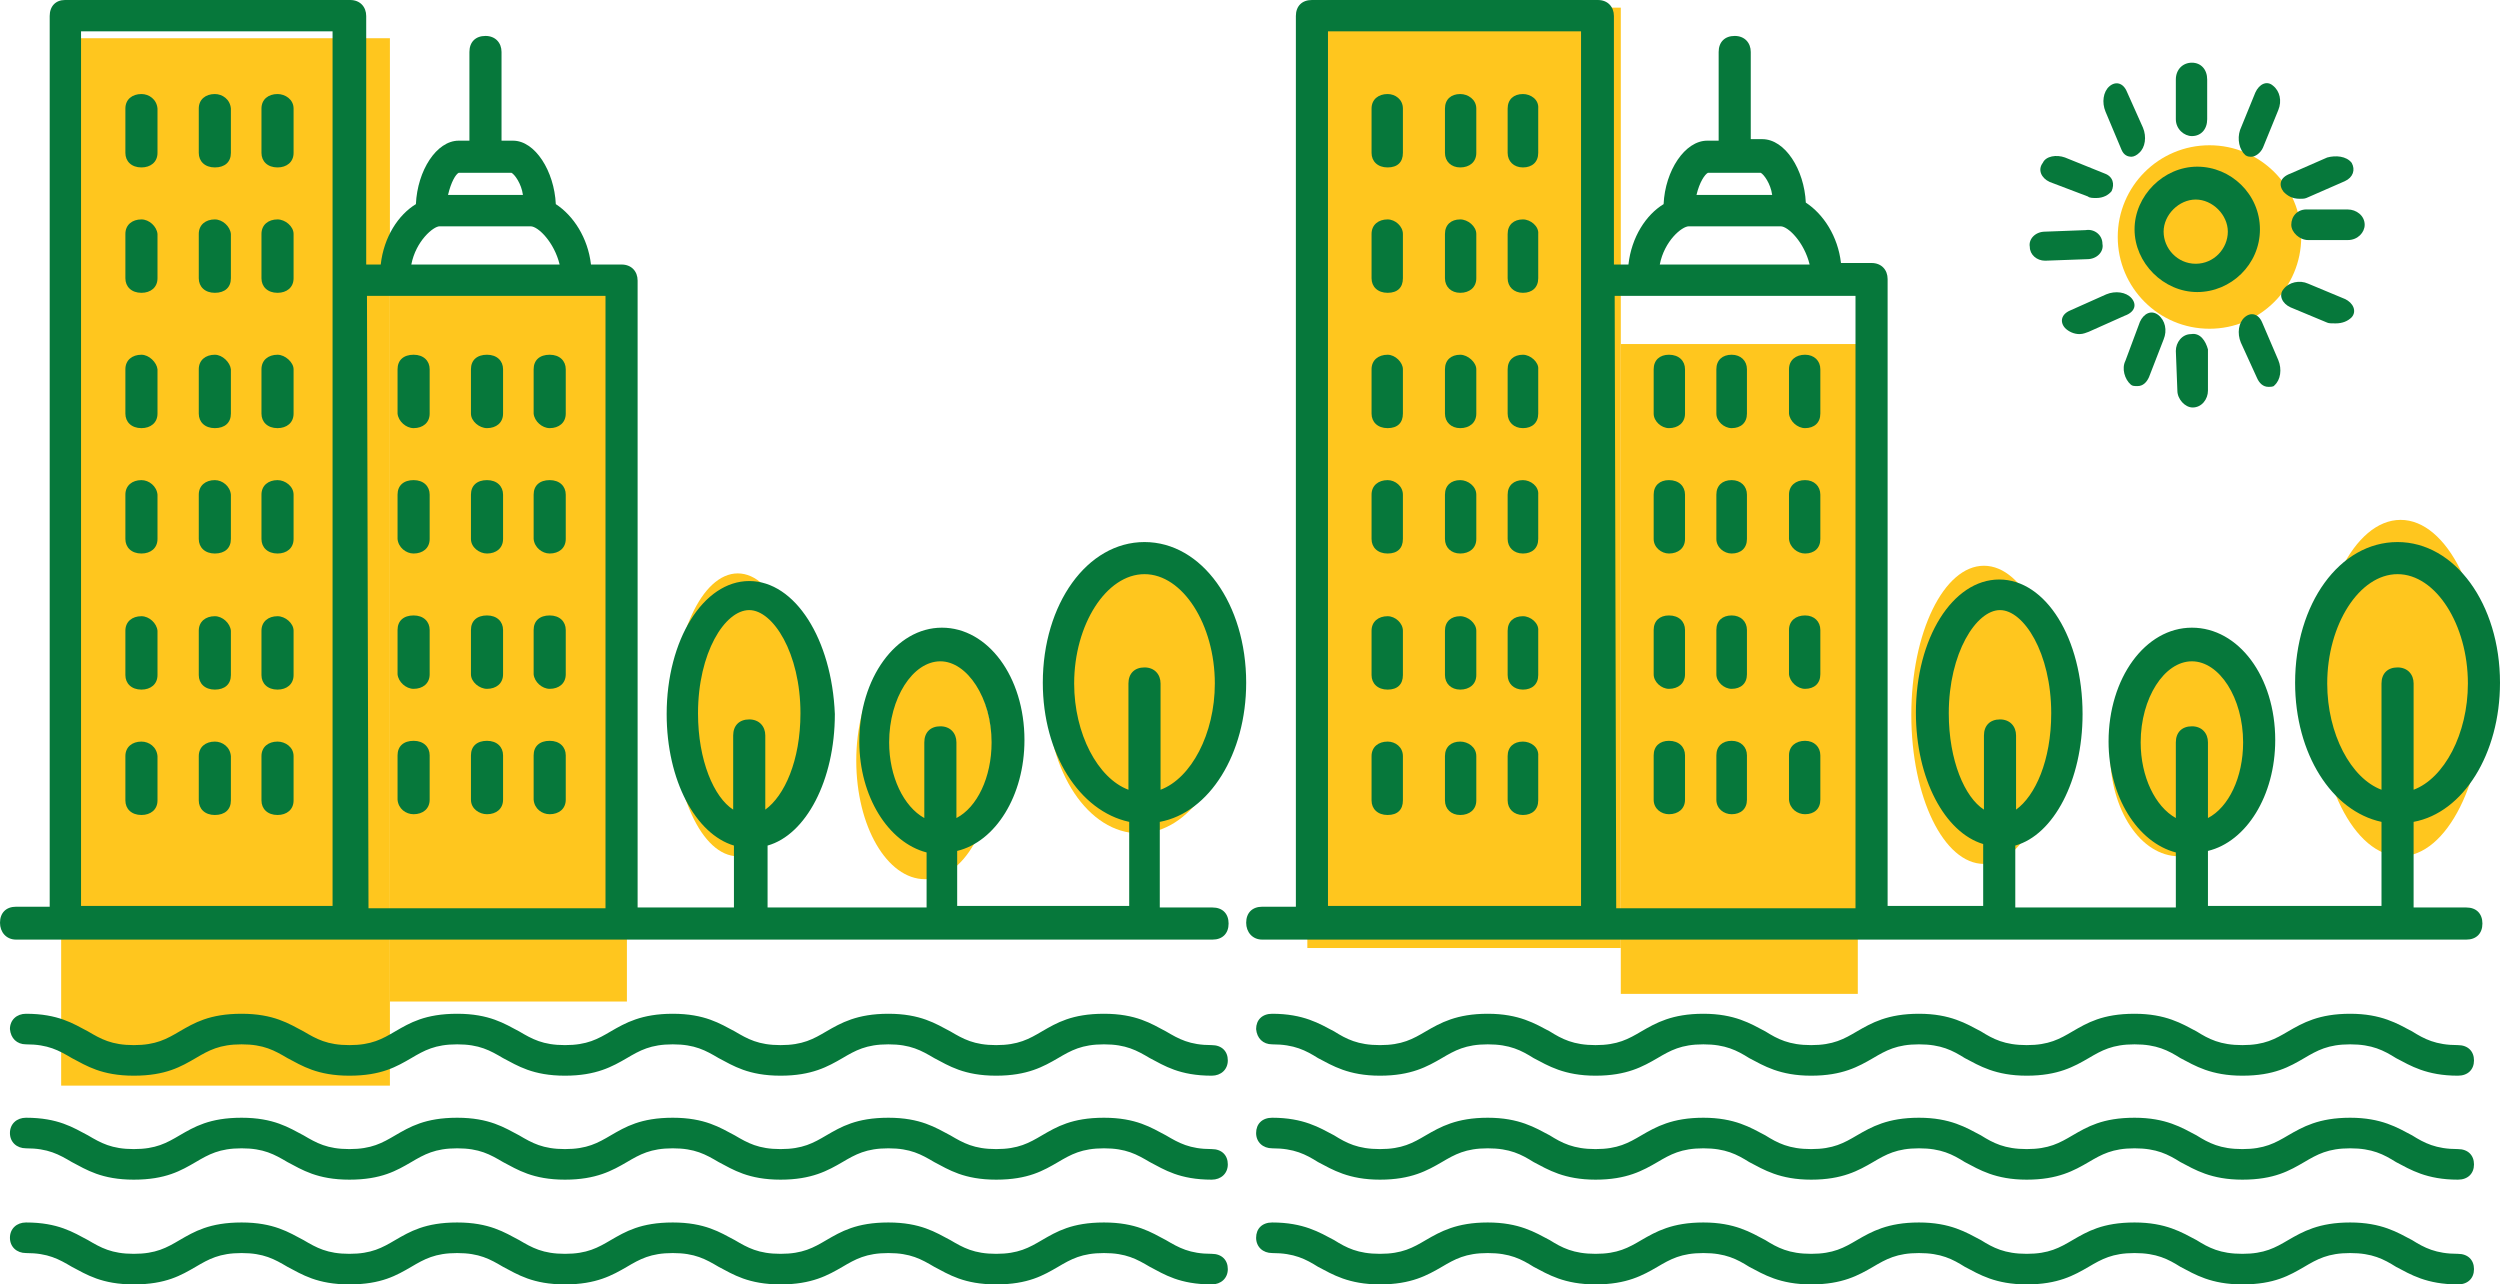 <?xml version="1.0" encoding="utf-8"?>
<!-- Generator: Adobe Illustrator 23.1.1, SVG Export Plug-In . SVG Version: 6.00 Build 0)  -->
<svg version="1.1" id="Layer_1" xmlns="http://www.w3.org/2000/svg" xmlns:xlink="http://www.w3.org/1999/xlink" x="0px" y="0px"
	 viewBox="0 0 327 168" style="enable-background:new 0 0 327 168;" xml:space="preserve">
<style type="text/css">
	.st0{fill-rule:evenodd;clip-rule:evenodd;fill:#FFC61E;}
	.st1{fill-rule:evenodd;clip-rule:evenodd;fill:#06783B;}
</style>
<title>main-illustration</title>
<desc>Created with Sketch.</desc>
<g id="main-illustration">
	<g id="Group-2" transform="translate(8, 1)">
		<rect id="Rectangle" y="4" class="st0" width="43" height="137"/>
		<rect id="Rectangle-Copy" x="43" y="35" class="st0" width="31" height="95"/>
		<rect id="Rectangle-Copy-3" x="163" class="st0" width="41" height="123"/>
		<rect id="Rectangle-Copy-4" x="204" y="44" class="st0" width="31" height="85"/>
		<circle id="Oval-Copy" class="st0" cx="281" cy="30" r="12"/>
		<ellipse class="st0" cx="306" cy="89" rx="11" ry="22"/>
		<ellipse class="st0" cx="277" cy="97.5" rx="9" ry="13.5"/>
		<ellipse class="st0" cx="251.5" cy="92.5" rx="9.5" ry="19.5"/>
		<ellipse class="st0" cx="141" cy="90" rx="12" ry="18"/>
		<ellipse class="st0" cx="113" cy="98.5" rx="9" ry="15.5"/>
		<ellipse class="st0" cx="88.5" cy="92.5" rx="8.5" ry="18.5"/>
	</g>
	<g id="Group">
		<g id="Group-48">
			<path id="Fill-1" class="st1" d="M3.4,136.6c2.9,0,4.3,0.8,6,1.8c1.9,1,3.9,2.3,8.1,2.3s6.2-1.2,8.1-2.3c1.7-1,3.1-1.8,6-1.8
				s4.3,0.8,6,1.8c1.9,1,3.9,2.3,8.1,2.3s6.2-1.2,8.1-2.3c1.7-1,3.1-1.8,6-1.8c2.9,0,4.3,0.8,6,1.8c1.9,1,3.9,2.3,8.1,2.3
				c4.1,0,6.2-1.2,8.1-2.3c1.7-1,3.1-1.8,6-1.8c2.9,0,4.3,0.8,6,1.8c1.9,1,3.9,2.3,8.1,2.3c4.1,0,6.2-1.2,8.1-2.3
				c1.7-1,3.1-1.8,6-1.8s4.3,0.8,6,1.8c1.9,1,3.9,2.3,8.1,2.3c4.1,0,6.2-1.2,8.1-2.3c1.7-1,3.1-1.8,6-1.8s4.3,0.8,6,1.8
				c1.9,1,3.9,2.3,8.1,2.3c1.2,0,2.1-0.8,2.1-2s-0.8-2-2.1-2c-2.9,0-4.3-0.8-6-1.8c-1.9-1-3.9-2.3-8.1-2.3s-6.2,1.2-8.1,2.3
				c-1.7,1-3.1,1.8-6,1.8c-2.9,0-4.3-0.8-6-1.8c-1.9-1-3.9-2.3-8.1-2.3c-4.1,0-6.2,1.2-8.1,2.3c-1.7,1-3.1,1.8-6,1.8
				c-2.9,0-4.3-0.8-6-1.8c-1.9-1-3.9-2.3-8.1-2.3c-4.1,0-6.2,1.2-8.1,2.3c-1.7,1-3.1,1.8-6,1.8c-2.9,0-4.3-0.8-6-1.8
				c-1.9-1-3.9-2.3-8.1-2.3s-6.2,1.2-8.1,2.3c-1.7,1-3.1,1.8-6,1.8c-2.9,0-4.3-0.8-6-1.8c-1.9-1-3.9-2.3-8.1-2.3s-6.2,1.2-8.1,2.3
				c-1.7,1-3.1,1.8-6,1.8s-4.3-0.8-6-1.8c-1.9-1-3.9-2.3-8.1-2.3c-1.2,0-2.1,0.8-2.1,2C1.4,135.8,2.2,136.6,3.4,136.6L3.4,136.6z"/>
			<path id="Fill-2" class="st1" d="M3.4,150.2c2.9,0,4.3,0.8,6,1.8c1.9,1,3.9,2.3,8.1,2.3s6.2-1.2,8.1-2.3c1.7-1,3.1-1.8,6-1.8
				s4.3,0.8,6,1.8c1.9,1,3.9,2.3,8.1,2.3s6.2-1.2,8.1-2.3c1.7-1,3.1-1.8,6-1.8s4.3,0.8,6,1.8c1.9,1,3.9,2.3,8.1,2.3
				c4.1,0,6.2-1.2,8.1-2.3c1.7-1,3.1-1.8,6-1.8s4.3,0.8,6,1.8c1.9,1,3.9,2.3,8.1,2.3c4.1,0,6.2-1.2,8.1-2.3c1.7-1,3.1-1.8,6-1.8
				s4.3,0.8,6,1.8c1.9,1,3.9,2.3,8.1,2.3s6.2-1.2,8.1-2.3c1.7-1,3.1-1.8,6-1.8c2.9,0,4.3,0.8,6,1.8c1.9,1,3.9,2.3,8.1,2.3
				c1.2,0,2.1-0.8,2.1-2s-0.8-2-2.1-2c-2.9,0-4.3-0.8-6-1.8c-1.9-1-3.9-2.3-8.1-2.3s-6.2,1.2-8.1,2.3c-1.7,1-3.1,1.8-6,1.8
				c-2.9,0-4.3-0.8-6-1.8c-1.9-1-3.9-2.3-8.1-2.3s-6.2,1.2-8.1,2.3c-1.7,1-3.1,1.8-6,1.8s-4.3-0.8-6-1.8c-1.9-1-3.9-2.3-8.1-2.3
				s-6.2,1.2-8.1,2.3c-1.7,1-3.1,1.8-6,1.8s-4.3-0.8-6-1.8c-1.9-1-3.9-2.3-8.1-2.3s-6.2,1.2-8.1,2.3c-1.7,1-3.1,1.8-6,1.8
				c-2.9,0-4.3-0.8-6-1.8c-1.9-1-3.9-2.3-8.1-2.3s-6.2,1.2-8.1,2.3c-1.7,1-3.1,1.8-6,1.8s-4.3-0.8-6-1.8c-1.9-1-3.9-2.3-8.1-2.3
				c-1.2,0-2.1,0.8-2.1,2S2.2,150.2,3.4,150.2z"/>
			<path id="Fill-3" class="st1" d="M3.4,163.9c2.9,0,4.3,0.8,6,1.8c1.9,1,3.9,2.3,8.1,2.3s6.2-1.2,8.1-2.3c1.7-1,3.1-1.8,6-1.8
				s4.3,0.8,6,1.8c1.9,1,3.9,2.3,8.1,2.3s6.2-1.2,8.1-2.3c1.7-1,3.1-1.8,6-1.8s4.3,0.8,6,1.8c1.9,1,3.9,2.3,8.1,2.3
				c4.1,0,6.2-1.2,8.1-2.3c1.7-1,3.1-1.8,6-1.8s4.3,0.8,6,1.8c1.9,1,3.9,2.3,8.1,2.3c4.1,0,6.2-1.2,8.1-2.3c1.7-1,3.1-1.8,6-1.8
				s4.3,0.8,6,1.8c1.9,1,3.9,2.3,8.1,2.3s6.2-1.2,8.1-2.3c1.7-1,3.1-1.8,6-1.8c2.9,0,4.3,0.8,6,1.8c1.9,1,3.9,2.3,8.1,2.3
				c1.2,0,2.1-0.8,2.1-2c0-1.2-0.8-2-2.1-2c-2.9,0-4.3-0.8-6-1.8c-1.9-1-3.9-2.3-8.1-2.3s-6.2,1.2-8.1,2.3c-1.7,1-3.1,1.8-6,1.8
				c-2.9,0-4.3-0.8-6-1.8c-1.9-1-3.9-2.3-8.1-2.3s-6.2,1.2-8.1,2.3c-1.7,1-3.1,1.8-6,1.8s-4.3-0.8-6-1.8c-1.9-1-3.9-2.3-8.1-2.3
				s-6.2,1.2-8.1,2.3c-1.7,1-3.1,1.8-6,1.8s-4.3-0.8-6-1.8c-1.9-1-3.9-2.3-8.1-2.3s-6.2,1.2-8.1,2.3c-1.7,1-3.1,1.8-6,1.8
				c-2.9,0-4.3-0.8-6-1.8c-1.9-1-3.9-2.3-8.1-2.3s-6.2,1.2-8.1,2.3c-1.7,1-3.1,1.8-6,1.8s-4.3-0.8-6-1.8c-1.9-1-3.9-2.3-8.1-2.3
				c-1.2,0-2.1,0.8-2.1,2S2.2,163.9,3.4,163.9z"/>
			<path id="Fill-4" class="st1" d="M2.1,122.9h156.5c1.3,0,2.1-0.8,2.1-2.1s-0.8-2.1-2.1-2.1h-6.9v-11.2
				c6.5-1.2,11.3-8.9,11.3-18.2c0-10.3-5.8-18.4-13.3-18.4c-7.5,0-13.3,8.1-13.3,18.4c0,9.3,4.8,16.8,11.3,18.2v11h-22.5v-7.2
				c5-1.2,8.8-7.2,8.8-14.5c0-8.3-4.8-14.7-10.8-14.7c-6,0-10.8,6.6-10.8,14.9c0,7.2,3.8,13.2,8.8,14.5v7.2h-20.8v-8.1
				c5-1.4,8.8-8.5,8.8-17.2C108.8,83.6,104,76,98,76c-6,0-10.8,7.7-10.8,17.4c0,8.7,3.8,15.7,8.8,17.2v8.1H83.4v-82
				c0-1.2-0.8-2.1-2.1-2.1h-4c-0.4-3.5-2.3-6.4-4.6-7.9c-0.2-4.3-2.7-8.3-5.6-8.3h-1.5V6.8c0-1.2-0.8-2.1-2.1-2.1
				c-1.3,0-2.1,0.8-2.1,2.1v11.6H60c-2.9,0-5.4,3.9-5.6,8.3c-2.3,1.4-4.2,4.3-4.6,7.9h-1.9l0-32.5c0-1.2-0.8-2.1-2.1-2.1H8.5
				C7.3,0,6.5,0.8,6.5,2.1v116.5H2.1c-1.3,0-2.1,0.8-2.1,2.1C0,121.9,0.8,122.9,2.1,122.9L2.1,122.9z M140.5,89.4
				c0-7.7,4.2-14.3,9.2-14.3c5,0,9.2,6.6,9.2,14.3c0,6.6-3.1,12.4-7.1,13.9V89.4c0-1.2-0.8-2.1-2.1-2.1c-1.3,0-2.1,0.8-2.1,2.1v13.9
				C143.6,101.8,140.5,96,140.5,89.4z M116.3,97.1c0-5.8,3.1-10.6,6.7-10.6c3.5,0,6.7,4.8,6.7,10.6c0,4.6-1.9,8.5-4.6,9.9v-9.9
				c0-1.2-0.8-2.1-2.1-2.1c-1.3,0-2.1,0.8-2.1,2.1v9.9C118.2,105.5,116.3,101.6,116.3,97.1z M91.3,93.3c0-7.9,3.5-13.5,6.7-13.5
				c3.1,0,6.7,5.6,6.7,13.5c0,6.2-2.1,10.8-4.6,12.6v-9.7c0-1.2-0.8-2.1-2.1-2.1c-1.3,0-2.1,0.8-2.1,2.1v9.7
				C93.4,104.3,91.3,99.5,91.3,93.3z M60,22.6h6.9c0.4,0.2,1.3,1.4,1.5,2.9h-9.8C59,23.8,59.6,22.8,60,22.6L60,22.6z M57.5,29.6
				h11.9c1,0,3.1,2.1,3.8,5H53.8C54.4,31.5,56.7,29.6,57.5,29.6z M79.2,38.7v80.1H48.2l-0.2-80.1H79.2z M10.6,4.1h32.9v114.4H10.6
				V4.1z"/>
			<path id="Fill-5" class="st1" d="M18.5,12.3c-1.2,0-2.1,0.7-2.1,1.9V20c0,1.1,0.8,1.9,2.1,1.9c1.2,0,2.1-0.7,2.1-1.9v-5.8
				C20.5,13,19.5,12.3,18.5,12.3z"/>
			<path id="Fill-6" class="st1" d="M28.1,12.3c-1.2,0-2.1,0.7-2.1,1.9V20c0,1.1,0.8,1.9,2.1,1.9s2.1-0.7,2.1-1.9v-5.8
				C30.1,13,29.1,12.3,28.1,12.3z"/>
			<path id="Fill-7" class="st1" d="M36.3,12.3c-1.2,0-2.1,0.7-2.1,1.9V20c0,1.1,0.8,1.9,2.1,1.9c1.2,0,2.1-0.7,2.1-1.9v-5.8
				C38.4,13,37.3,12.3,36.3,12.3z"/>
			<path id="Fill-8" class="st1" d="M18.5,28.7c-1.2,0-2.1,0.7-2.1,1.9v5.8c0,1.1,0.8,1.9,2.1,1.9c1.2,0,2.1-0.7,2.1-1.9v-5.8
				C20.5,29.6,19.5,28.7,18.5,28.7z"/>
			<path id="Fill-9" class="st1" d="M28.1,28.7c-1.2,0-2.1,0.7-2.1,1.9v5.8c0,1.1,0.8,1.9,2.1,1.9s2.1-0.7,2.1-1.9v-5.8
				C30.1,29.6,29.1,28.7,28.1,28.7z"/>
			<path id="Fill-10" class="st1" d="M36.3,28.7c-1.2,0-2.1,0.7-2.1,1.9v5.8c0,1.1,0.8,1.9,2.1,1.9c1.2,0,2.1-0.7,2.1-1.9v-5.8
				C38.4,29.6,37.3,28.7,36.3,28.7z"/>
			<path id="Fill-11" class="st1" d="M18.5,46.4c-1.2,0-2.1,0.7-2.1,1.9v5.8c0,1.1,0.8,1.9,2.1,1.9c1.2,0,2.1-0.7,2.1-1.9v-5.8
				C20.5,47.4,19.5,46.4,18.5,46.4z"/>
			<path id="Fill-12" class="st1" d="M28.1,46.4c-1.2,0-2.1,0.7-2.1,1.9v5.8c0,1.1,0.8,1.9,2.1,1.9s2.1-0.7,2.1-1.9v-5.8
				C30.1,47.4,29.1,46.4,28.1,46.4z"/>
			<path id="Fill-13" class="st1" d="M36.3,46.4c-1.2,0-2.1,0.7-2.1,1.9v5.8c0,1.1,0.8,1.9,2.1,1.9c1.2,0,2.1-0.7,2.1-1.9v-5.8
				C38.4,47.4,37.3,46.4,36.3,46.4z"/>
			<path id="Fill-14" class="st1" d="M18.5,62.8c-1.2,0-2.1,0.7-2.1,1.9v5.8c0,1.1,0.8,1.9,2.1,1.9c1.2,0,2.1-0.7,2.1-1.9v-5.8
				C20.5,63.6,19.5,62.8,18.5,62.8z"/>
			<path id="Fill-15" class="st1" d="M28.1,62.8c-1.2,0-2.1,0.7-2.1,1.9v5.8c0,1.1,0.8,1.9,2.1,1.9s2.1-0.7,2.1-1.9v-5.8
				C30.1,63.6,29.1,62.8,28.1,62.8z"/>
			<path id="Fill-16" class="st1" d="M36.3,62.8c-1.2,0-2.1,0.7-2.1,1.9v5.8c0,1.1,0.8,1.9,2.1,1.9c1.2,0,2.1-0.7,2.1-1.9v-5.8
				C38.4,63.6,37.3,62.8,36.3,62.8z"/>
			<path id="Fill-17" class="st1" d="M18.5,80.6c-1.2,0-2.1,0.7-2.1,1.9v5.8c0,1.1,0.8,1.9,2.1,1.9c1.2,0,2.1-0.7,2.1-1.9v-5.8
				C20.5,81.5,19.5,80.6,18.5,80.6z"/>
			<path id="Fill-18" class="st1" d="M28.1,80.6c-1.2,0-2.1,0.7-2.1,1.9v5.8c0,1.1,0.8,1.9,2.1,1.9s2.1-0.7,2.1-1.9v-5.8
				C30.1,81.5,29.1,80.6,28.1,80.6z"/>
			<path id="Fill-19" class="st1" d="M36.3,80.6c-1.2,0-2.1,0.7-2.1,1.9v5.8c0,1.1,0.8,1.9,2.1,1.9c1.2,0,2.1-0.7,2.1-1.9v-5.8
				C38.4,81.5,37.3,80.6,36.3,80.6z"/>
			<path id="Fill-20" class="st1" d="M18.5,97c-1.2,0-2.1,0.7-2.1,1.9v5.8c0,1.1,0.8,1.9,2.1,1.9c1.2,0,2.1-0.7,2.1-1.9v-5.8
				C20.5,97.7,19.5,97,18.5,97z"/>
			<path id="Fill-21" class="st1" d="M28.1,97c-1.2,0-2.1,0.7-2.1,1.9v5.8c0,1.1,0.8,1.9,2.1,1.9s2.1-0.7,2.1-1.9v-5.8
				C30.1,97.7,29.1,97,28.1,97z"/>
			<path id="Fill-22" class="st1" d="M36.3,97c-1.2,0-2.1,0.7-2.1,1.9v5.8c0,1.1,0.8,1.9,2.1,1.9c1.2,0,2.1-0.7,2.1-1.9v-5.8
				C38.4,97.7,37.3,97,36.3,97z"/>
			<path id="Fill-23" class="st1" d="M54.1,56c1.2,0,2.1-0.7,2.1-1.9v-5.8c0-1.1-0.8-1.9-2.1-1.9s-2.1,0.7-2.1,1.9v5.8
				C52.1,55.1,53.1,56,54.1,56z"/>
			<path id="Fill-24" class="st1" d="M63.7,56c1.2,0,2.1-0.7,2.1-1.9v-5.8c0-1.1-0.8-1.9-2.1-1.9s-2.1,0.7-2.1,1.9v5.8
				C61.6,55.1,62.7,56,63.7,56z"/>
			<path id="Fill-25" class="st1" d="M71.9,56c1.2,0,2.1-0.7,2.1-1.9v-5.8c0-1.1-0.8-1.9-2.1-1.9s-2.1,0.7-2.1,1.9v5.8
				C69.9,55.1,70.9,56,71.9,56z"/>
			<path id="Fill-26" class="st1" d="M54.1,72.4c1.2,0,2.1-0.7,2.1-1.9v-5.8c0-1.1-0.8-1.9-2.1-1.9s-2.1,0.7-2.1,1.9v5.8
				C52.1,71.6,53.1,72.4,54.1,72.4z"/>
			<path id="Fill-27" class="st1" d="M63.7,72.4c1.2,0,2.1-0.7,2.1-1.9v-5.8c0-1.1-0.8-1.9-2.1-1.9s-2.1,0.7-2.1,1.9v5.8
				C61.6,71.6,62.7,72.4,63.7,72.4z"/>
			<path id="Fill-28" class="st1" d="M71.9,72.4c1.2,0,2.1-0.7,2.1-1.9v-5.8c0-1.1-0.8-1.9-2.1-1.9s-2.1,0.7-2.1,1.9v5.8
				C69.9,71.6,70.9,72.4,71.9,72.4z"/>
			<path id="Fill-29" class="st1" d="M54.1,90.1c1.2,0,2.1-0.7,2.1-1.9v-5.8c0-1.1-0.8-1.9-2.1-1.9s-2.1,0.7-2.1,1.9v5.8
				C52.1,89.2,53.1,90.1,54.1,90.1z"/>
			<path id="Fill-30" class="st1" d="M63.7,90.1c1.2,0,2.1-0.7,2.1-1.9v-5.8c0-1.1-0.8-1.9-2.1-1.9s-2.1,0.7-2.1,1.9v5.8
				C61.6,89.2,62.7,90.1,63.7,90.1z"/>
			<path id="Fill-31" class="st1" d="M71.9,90.1c1.2,0,2.1-0.7,2.1-1.9v-5.8c0-1.1-0.8-1.9-2.1-1.9s-2.1,0.7-2.1,1.9v5.8
				C69.9,89.2,70.9,90.1,71.9,90.1z"/>
			<path id="Fill-32" class="st1" d="M54.1,106.5c1.2,0,2.1-0.7,2.1-1.9v-5.8c0-1.1-0.8-1.9-2.1-1.9s-2.1,0.7-2.1,1.9v5.8
				C52.1,105.8,53.1,106.5,54.1,106.5z"/>
			<path id="Fill-33" class="st1" d="M63.7,106.5c1.2,0,2.1-0.7,2.1-1.9v-5.8c0-1.1-0.8-1.9-2.1-1.9s-2.1,0.7-2.1,1.9v5.8
				C61.6,105.8,62.7,106.5,63.7,106.5z"/>
			<path id="Fill-34" class="st1" d="M71.9,106.5c1.2,0,2.1-0.7,2.1-1.9v-5.8c0-1.1-0.8-1.9-2.1-1.9s-2.1,0.7-2.1,1.9v5.8
				C69.9,105.8,70.9,106.5,71.9,106.5z"/>
		</g>
		<g id="Group-48-Copy" transform="translate(163, 0)">
			<path class="st1" d="M3.4,136.6c2.9,0,4.4,0.8,6,1.8c1.9,1,4,2.3,8.1,2.3s6.2-1.2,8.1-2.3c1.7-1,3.1-1.8,6-1.8s4.4,0.8,6,1.8
				c1.9,1,4,2.3,8.1,2.3s6.2-1.2,8.1-2.3c1.7-1,3.1-1.8,6-1.8s4.4,0.8,6,1.8c1.9,1,4,2.3,8.1,2.3s6.2-1.2,8.1-2.3
				c1.7-1,3.1-1.8,6-1.8c2.9,0,4.4,0.8,6,1.8c1.9,1,4,2.3,8.1,2.3s6.2-1.2,8.1-2.3c1.7-1,3.1-1.8,6-1.8c2.9,0,4.4,0.8,6,1.8
				c1.9,1,4,2.3,8.1,2.3c4.2,0,6.2-1.2,8.1-2.3c1.7-1,3.1-1.8,6-1.8s4.4,0.8,6,1.8c1.9,1,4,2.3,8.1,2.3c1.3,0,2.1-0.8,2.1-2
				s-0.8-2-2.1-2c-2.9,0-4.4-0.8-6-1.8c-1.9-1-4-2.3-8.1-2.3s-6.2,1.2-8.1,2.3c-1.7,1-3.1,1.8-6,1.8c-2.9,0-4.4-0.8-6-1.8
				c-1.9-1-4-2.3-8.1-2.3c-4.2,0-6.2,1.2-8.1,2.3c-1.7,1-3.1,1.8-6,1.8s-4.4-0.8-6-1.8c-1.9-1-4-2.3-8.1-2.3s-6.2,1.2-8.1,2.3
				c-1.7,1-3.1,1.8-6,1.8c-2.9,0-4.4-0.8-6-1.8c-1.9-1-4-2.3-8.1-2.3s-6.2,1.2-8.1,2.3c-1.7,1-3.1,1.8-6,1.8s-4.4-0.8-6-1.8
				c-1.9-1-4-2.3-8.1-2.3s-6.2,1.2-8.1,2.3c-1.7,1-3.1,1.8-6,1.8s-4.4-0.8-6-1.8c-1.9-1-4-2.3-8.1-2.3c-1.3,0-2.1,0.8-2.1,2
				C1.4,135.8,2.2,136.6,3.4,136.6L3.4,136.6z"/>
			<path class="st1" d="M3.4,150.2c2.9,0,4.4,0.8,6,1.8c1.9,1,4,2.3,8.1,2.3s6.2-1.2,8.1-2.3c1.7-1,3.1-1.8,6-1.8s4.4,0.8,6,1.8
				c1.9,1,4,2.3,8.1,2.3s6.2-1.2,8.1-2.3c1.7-1,3.1-1.8,6-1.8c2.9,0,4.4,0.8,6,1.8c1.9,1,4,2.3,8.1,2.3s6.2-1.2,8.1-2.3
				c1.7-1,3.1-1.8,6-1.8s4.4,0.8,6,1.8c1.9,1,4,2.3,8.1,2.3s6.2-1.2,8.1-2.3c1.7-1,3.1-1.8,6-1.8s4.4,0.8,6,1.8c1.9,1,4,2.3,8.1,2.3
				c4.2,0,6.2-1.2,8.1-2.3c1.7-1,3.1-1.8,6-1.8c2.9,0,4.4,0.8,6,1.8c1.9,1,4,2.3,8.1,2.3c1.3,0,2.1-0.8,2.1-2s-0.8-2-2.1-2
				c-2.9,0-4.4-0.8-6-1.8c-1.9-1-4-2.3-8.1-2.3s-6.2,1.2-8.1,2.3c-1.7,1-3.1,1.8-6,1.8c-2.9,0-4.4-0.8-6-1.8c-1.9-1-4-2.3-8.1-2.3
				c-4.2,0-6.2,1.2-8.1,2.3c-1.7,1-3.1,1.8-6,1.8s-4.4-0.8-6-1.8c-1.9-1-4-2.3-8.1-2.3s-6.2,1.2-8.1,2.3c-1.7,1-3.1,1.8-6,1.8
				s-4.4-0.8-6-1.8c-1.9-1-4-2.3-8.1-2.3s-6.2,1.2-8.1,2.3c-1.7,1-3.1,1.8-6,1.8c-2.9,0-4.4-0.8-6-1.8c-1.9-1-4-2.3-8.1-2.3
				s-6.2,1.2-8.1,2.3c-1.7,1-3.1,1.8-6,1.8s-4.4-0.8-6-1.8c-1.9-1-4-2.3-8.1-2.3c-1.3,0-2.1,0.8-2.1,2S2.2,150.2,3.4,150.2z"/>
			<path class="st1" d="M3.4,163.9c2.9,0,4.4,0.8,6,1.8c1.9,1,4,2.3,8.1,2.3s6.2-1.2,8.1-2.3c1.7-1,3.1-1.8,6-1.8s4.4,0.8,6,1.8
				c1.9,1,4,2.3,8.1,2.3s6.2-1.2,8.1-2.3c1.7-1,3.1-1.8,6-1.8c2.9,0,4.4,0.8,6,1.8c1.9,1,4,2.3,8.1,2.3s6.2-1.2,8.1-2.3
				c1.7-1,3.1-1.8,6-1.8s4.4,0.8,6,1.8c1.9,1,4,2.3,8.1,2.3s6.2-1.2,8.1-2.3c1.7-1,3.1-1.8,6-1.8s4.4,0.8,6,1.8c1.9,1,4,2.3,8.1,2.3
				c4.2,0,6.2-1.2,8.1-2.3c1.7-1,3.1-1.8,6-1.8c2.9,0,4.4,0.8,6,1.8c1.9,1,4,2.3,8.1,2.3c1.3,0,2.1-0.8,2.1-2c0-1.2-0.8-2-2.1-2
				c-2.9,0-4.4-0.8-6-1.8c-1.9-1-4-2.3-8.1-2.3s-6.2,1.2-8.1,2.3c-1.7,1-3.1,1.8-6,1.8c-2.9,0-4.4-0.8-6-1.8c-1.9-1-4-2.3-8.1-2.3
				c-4.2,0-6.2,1.2-8.1,2.3c-1.7,1-3.1,1.8-6,1.8s-4.4-0.8-6-1.8c-1.9-1-4-2.3-8.1-2.3s-6.2,1.2-8.1,2.3c-1.7,1-3.1,1.8-6,1.8
				s-4.4-0.8-6-1.8c-1.9-1-4-2.3-8.1-2.3s-6.2,1.2-8.1,2.3c-1.7,1-3.1,1.8-6,1.8c-2.9,0-4.4-0.8-6-1.8c-1.9-1-4-2.3-8.1-2.3
				s-6.2,1.2-8.1,2.3c-1.7,1-3.1,1.8-6,1.8s-4.4-0.8-6-1.8c-1.9-1-4-2.3-8.1-2.3c-1.3,0-2.1,0.8-2.1,2S2.2,163.9,3.4,163.9z"/>
			<path class="st1" d="M2.1,122.9h157.5c1.3,0,2.1-0.8,2.1-2.1s-0.8-2.1-2.1-2.1h-6.9v-11.2c6.5-1.2,11.3-8.9,11.3-18.2
				c0-10.3-5.9-18.4-13.4-18.4c-7.6,0-13.4,8.1-13.4,18.4c0,9.3,4.8,16.8,11.3,18.2v11h-22.7v-7.2c5-1.2,8.8-7.2,8.8-14.5
				c0-8.3-4.8-14.7-10.9-14.7s-10.9,6.6-10.9,14.9c0,7.2,3.8,13.2,8.8,14.5v7.2h-21v-8.1c5-1.4,8.8-8.5,8.8-17.2
				c0-9.9-4.8-17.6-10.9-17.6c-6.1,0-10.9,7.7-10.9,17.4c0,8.7,3.8,15.7,8.8,17.2v8.1H83.9v-82c0-1.2-0.8-2.1-2.1-2.1h-4
				c-0.4-3.5-2.3-6.4-4.6-7.9c-0.2-4.3-2.7-8.3-5.7-8.3h-1.5V6.8c0-1.2-0.8-2.1-2.1-2.1c-1.3,0-2.1,0.8-2.1,2.1v11.6h-1.5
				c-2.9,0-5.5,3.9-5.7,8.3c-2.3,1.4-4.2,4.3-4.6,7.9h-1.9l0-32.5c0-1.2-0.8-2.1-2.1-2.1H8.6C7.3,0,6.5,0.8,6.5,2.1v116.5H2.1
				c-1.3,0-2.1,0.8-2.1,2.1C0,121.9,0.8,122.9,2.1,122.9L2.1,122.9z M141.4,89.4c0-7.7,4.2-14.3,9.2-14.3c5,0,9.2,6.6,9.2,14.3
				c0,6.6-3.1,12.4-7.1,13.9V89.4c0-1.2-0.8-2.1-2.1-2.1c-1.3,0-2.1,0.8-2.1,2.1v13.9C144.5,101.8,141.4,96,141.4,89.4z M117,97.1
				c0-5.8,3.1-10.6,6.7-10.6s6.7,4.8,6.7,10.6c0,4.6-1.9,8.5-4.6,9.9v-9.9c0-1.2-0.8-2.1-2.1-2.1s-2.1,0.8-2.1,2.1v9.9
				C118.9,105.5,117,101.6,117,97.1z M91.9,93.3c0-7.9,3.6-13.5,6.7-13.5c3.1,0,6.7,5.6,6.7,13.5c0,6.2-2.1,10.8-4.6,12.6v-9.7
				c0-1.2-0.8-2.1-2.1-2.1c-1.3,0-2.1,0.8-2.1,2.1v9.7C94,104.3,91.9,99.5,91.9,93.3z M60.4,22.6h6.9c0.4,0.2,1.3,1.4,1.5,2.9h-9.9
				C59.3,23.8,60,22.8,60.4,22.6L60.4,22.6z M57.9,29.6h12c1,0,3.1,2.1,3.8,5H54.1C54.7,31.5,57,29.6,57.9,29.6z M79.7,38.7v80.1
				H48.4l-0.2-80.1H79.7z M10.7,4.1h33.1v114.4H10.7V4.1z"/>
			<path class="st1" d="M18.5,12.3c-1.2,0-2.1,0.7-2.1,1.9V20c0,1.1,0.8,1.9,2.1,1.9s2-0.7,2-1.9v-5.8C20.5,13,19.5,12.3,18.5,12.3z
				"/>
			<path class="st1" d="M28,12.3c-1.2,0-2,0.7-2,1.9V20c0,1.1,0.8,1.9,2,1.9s2.1-0.7,2.1-1.9v-5.8C30.1,13,29,12.3,28,12.3z"/>
			<path class="st1" d="M36.2,12.3c-1.2,0-2,0.7-2,1.9V20c0,1.1,0.8,1.9,2,1.9c1.2,0,2-0.7,2-1.9v-5.8C38.3,13,37.2,12.3,36.2,12.3z
				"/>
			<path class="st1" d="M18.5,28.7c-1.2,0-2.1,0.7-2.1,1.9v5.8c0,1.1,0.8,1.9,2.1,1.9s2-0.7,2-1.9v-5.8
				C20.5,29.6,19.5,28.7,18.5,28.7z"/>
			<path class="st1" d="M28,28.7c-1.2,0-2,0.7-2,1.9v5.8c0,1.1,0.8,1.9,2,1.9s2.1-0.7,2.1-1.9v-5.8C30.1,29.6,29,28.7,28,28.7z"/>
			<path class="st1" d="M36.2,28.7c-1.2,0-2,0.7-2,1.9v5.8c0,1.1,0.8,1.9,2,1.9c1.2,0,2-0.7,2-1.9v-5.8
				C38.3,29.6,37.2,28.7,36.2,28.7z"/>
			<path class="st1" d="M18.5,46.4c-1.2,0-2.1,0.7-2.1,1.9v5.8c0,1.1,0.8,1.9,2.1,1.9s2-0.7,2-1.9v-5.8
				C20.5,47.4,19.5,46.4,18.5,46.4z"/>
			<path class="st1" d="M28,46.4c-1.2,0-2,0.7-2,1.9v5.8c0,1.1,0.8,1.9,2,1.9s2.1-0.7,2.1-1.9v-5.8C30.1,47.4,29,46.4,28,46.4z"/>
			<path class="st1" d="M36.2,46.4c-1.2,0-2,0.7-2,1.9v5.8c0,1.1,0.8,1.9,2,1.9c1.2,0,2-0.7,2-1.9v-5.8
				C38.3,47.4,37.2,46.4,36.2,46.4z"/>
			<path class="st1" d="M18.5,62.8c-1.2,0-2.1,0.7-2.1,1.9v5.8c0,1.1,0.8,1.9,2.1,1.9s2-0.7,2-1.9v-5.8
				C20.5,63.6,19.5,62.8,18.5,62.8z"/>
			<path class="st1" d="M28,62.8c-1.2,0-2,0.7-2,1.9v5.8c0,1.1,0.8,1.9,2,1.9s2.1-0.7,2.1-1.9v-5.8C30.1,63.6,29,62.8,28,62.8z"/>
			<path class="st1" d="M36.2,62.8c-1.2,0-2,0.7-2,1.9v5.8c0,1.1,0.8,1.9,2,1.9c1.2,0,2-0.7,2-1.9v-5.8
				C38.3,63.6,37.2,62.8,36.2,62.8z"/>
			<path class="st1" d="M18.5,80.6c-1.2,0-2.1,0.7-2.1,1.9v5.8c0,1.1,0.8,1.9,2.1,1.9s2-0.7,2-1.9v-5.8
				C20.5,81.5,19.5,80.6,18.5,80.6z"/>
			<path class="st1" d="M28,80.6c-1.2,0-2,0.7-2,1.9v5.8c0,1.1,0.8,1.9,2,1.9s2.1-0.7,2.1-1.9v-5.8C30.1,81.5,29,80.6,28,80.6z"/>
			<path class="st1" d="M36.2,80.6c-1.2,0-2,0.7-2,1.9v5.8c0,1.1,0.8,1.9,2,1.9c1.2,0,2-0.7,2-1.9v-5.8
				C38.3,81.5,37.2,80.6,36.2,80.6z"/>
			<path class="st1" d="M18.5,97c-1.2,0-2.1,0.7-2.1,1.9v5.8c0,1.1,0.8,1.9,2.1,1.9s2-0.7,2-1.9v-5.8C20.5,97.7,19.5,97,18.5,97z"/>
			<path class="st1" d="M28,97c-1.2,0-2,0.7-2,1.9v5.8c0,1.1,0.8,1.9,2,1.9s2.1-0.7,2.1-1.9v-5.8C30.1,97.7,29,97,28,97z"/>
			<path class="st1" d="M36.2,97c-1.2,0-2,0.7-2,1.9v5.8c0,1.1,0.8,1.9,2,1.9c1.2,0,2-0.7,2-1.9v-5.8C38.3,97.7,37.2,97,36.2,97z"/>
			<path class="st1" d="M55.3,56c1.2,0,2.1-0.7,2.1-1.9v-5.8c0-1.1-0.8-1.9-2.1-1.9c-1.2,0-2,0.7-2,1.9v5.8
				C53.3,55.1,54.3,56,55.3,56z"/>
			<path class="st1" d="M63.5,56c1.2,0,2-0.7,2-1.9v-5.8c0-1.1-0.8-1.9-2-1.9s-2,0.7-2,1.9v5.8C61.5,55.1,62.5,56,63.5,56z"/>
			<path class="st1" d="M73.1,56c1.2,0,2-0.7,2-1.9v-5.8c0-1.1-0.8-1.9-2-1.9c-1.2,0-2.1,0.7-2.1,1.9v5.8C71.1,55.1,72.1,56,73.1,56
				z"/>
			<path class="st1" d="M55.3,72.4c1.2,0,2.1-0.7,2.1-1.9v-5.8c0-1.1-0.8-1.9-2.1-1.9c-1.2,0-2,0.7-2,1.9v5.8
				C53.3,71.6,54.3,72.4,55.3,72.4z"/>
			<path class="st1" d="M63.5,72.4c1.2,0,2-0.7,2-1.9v-5.8c0-1.1-0.8-1.9-2-1.9s-2,0.7-2,1.9v5.8C61.5,71.6,62.5,72.4,63.5,72.4z"/>
			<path class="st1" d="M73.1,72.4c1.2,0,2-0.7,2-1.9v-5.8c0-1.1-0.8-1.9-2-1.9c-1.2,0-2.1,0.7-2.1,1.9v5.8
				C71.1,71.6,72.1,72.4,73.1,72.4z"/>
			<path class="st1" d="M55.3,90.1c1.2,0,2.1-0.7,2.1-1.9v-5.8c0-1.1-0.8-1.9-2.1-1.9c-1.2,0-2,0.7-2,1.9v5.8
				C53.3,89.2,54.3,90.1,55.3,90.1z"/>
			<path class="st1" d="M63.5,90.1c1.2,0,2-0.7,2-1.9v-5.8c0-1.1-0.8-1.9-2-1.9s-2,0.7-2,1.9v5.8C61.5,89.2,62.5,90.1,63.5,90.1z"/>
			<path class="st1" d="M73.1,90.1c1.2,0,2-0.7,2-1.9v-5.8c0-1.1-0.8-1.9-2-1.9c-1.2,0-2.1,0.7-2.1,1.9v5.8
				C71.1,89.2,72.1,90.1,73.1,90.1z"/>
			<path class="st1" d="M55.3,106.5c1.2,0,2.1-0.7,2.1-1.9v-5.8c0-1.1-0.8-1.9-2.1-1.9c-1.2,0-2,0.7-2,1.9v5.8
				C53.3,105.8,54.3,106.5,55.3,106.5z"/>
			<path class="st1" d="M63.5,106.5c1.2,0,2-0.7,2-1.9v-5.8c0-1.1-0.8-1.9-2-1.9s-2,0.7-2,1.9v5.8C61.5,105.8,62.5,106.5,63.5,106.5
				z"/>
			<path class="st1" d="M73.1,106.5c1.2,0,2-0.7,2-1.9v-5.8c0-1.1-0.8-1.9-2-1.9c-1.2,0-2.1,0.7-2.1,1.9v5.8
				C71.1,105.8,72.1,106.5,73.1,106.5z"/>
			<path class="st1" d="M132.6,30c0-4.6-3.8-8.2-8.2-8.2c-4.4,0-8.2,3.8-8.2,8.2c0,4.4,3.8,8.2,8.2,8.2
				C128.8,38.2,132.6,34.6,132.6,30z M124.2,34.5c-2.4,0-4.2-2-4.2-4.2s2-4.2,4.2-4.2c2.2,0,4.2,2,4.2,4.2
				C128.4,32.5,126.6,34.5,124.2,34.5z"/>
			<path class="st1" d="M123.7,17.8c1.2,0,2-0.9,2-2.2v-5.2c0-1.3-0.8-2.2-2-2.2s-2.1,0.9-2.1,2.2v5.2
				C121.6,16.9,122.7,17.8,123.7,17.8z"/>
			<path class="st1" d="M130.7,20.3c0.3,0.2,0.5,0.2,0.8,0.2c0.5,0,1.2-0.5,1.5-1.2l2-4.9c0.5-1.2,0.2-2.5-0.7-3.2
				c-0.8-0.7-1.8-0.2-2.3,0.9l-2,4.9C129.6,18.2,129.9,19.6,130.7,20.3L130.7,20.3z"/>
			<path class="st1" d="M135.7,25.1c0.5,0.5,1.1,0.9,2.1,0.9c0.5,0,0.7,0,1.1-0.2l4.8-2.1c1.1-0.5,1.4-1.5,0.9-2.4
				c-0.7-0.9-2.1-1-3.2-0.7l-4.8,2.1C135.2,23.2,135,24.2,135.7,25.1L135.7,25.1z"/>
			<path class="st1" d="M136.7,29.4c0,1,1.1,2,2.2,2h5.2c1.3,0,2.2-1,2.2-2c0-1.2-1.1-2-2.2-2h-5.2
				C137.5,27.3,136.7,28.3,136.7,29.4z"/>
			<path class="st1" d="M142.5,42.3c0.9,0,1.6-0.3,2.1-0.8c0.7-0.8,0.2-1.9-0.9-2.4l-4.8-2c-1.1-0.5-2.5-0.2-3.2,0.7
				c-0.7,0.8-0.2,1.9,0.9,2.4l4.8,2C141.6,42.3,142,42.3,142.5,42.3L142.5,42.3z"/>
			<path class="st1" d="M132.2,49.4c0.3,0.7,0.8,1.2,1.5,1.2c0.3,0,0.7,0,0.8-0.2c0.8-0.7,1-2.1,0.5-3.3l-2.1-4.9
				c-0.5-1.2-1.5-1.4-2.3-0.7c-0.8,0.7-1,2.1-0.5,3.3L132.2,49.4z"/>
			<path class="st1" d="M123.6,43.7c-1.2,0-2,1.1-2,2.2l0.2,5.2c0,1.1,1,2.2,2,2.2c1.2,0,2-1.1,2-2.2l0-5.4
				C125.5,44.6,124.8,43.5,123.6,43.7L123.6,43.7z"/>
			<path class="st1" d="M115.7,50.3c0.2,0.2,0.5,0.2,0.9,0.2c0.7,0,1.2-0.5,1.5-1.2l1.9-4.9c0.5-1.2,0.2-2.5-0.7-3.2
				c-0.9-0.7-1.9-0.2-2.4,0.9l-1.9,5.1C114.5,48.2,114.9,49.6,115.7,50.3L115.7,50.3z"/>
			<path class="st1" d="M115.8,39c-0.7-0.8-2.1-1-3.3-0.5l-4.7,2.1c-1.2,0.5-1.4,1.5-0.7,2.3c0.5,0.5,1.2,0.8,1.9,0.8
				c0.5,0,0.9-0.2,1.2-0.3l4.7-2.1C116.3,40.8,116.5,39.8,115.8,39L115.8,39z"/>
			<path class="st1" d="M104.5,34.1C104.7,34.1,104.7,34.1,104.5,34.1l5.5-0.2c1.3,0,2.2-1,2-2c0-1.2-1.1-2-2.2-1.8l-5.3,0.2
				c-1.3,0-2.2,1-2,2C102.5,33.3,103.4,34.1,104.5,34.1L104.5,34.1z"/>
			<path class="st1" d="M105.1,23.8l5,1.9c0.2,0.2,0.7,0.2,1.1,0.2c0.9,0,1.6-0.4,2-0.9c0.4-0.9,0.2-1.9-0.9-2.3l-5.2-2.1
				c-1.1-0.4-2.5-0.2-2.9,0.7C103.5,22.2,104,23.3,105.1,23.8L105.1,23.8z"/>
			<path class="st1" d="M114.5,19.6c0.3,0.7,0.8,0.9,1.3,0.9c0.3,0,0.7-0.2,1-0.5c0.8-0.7,1-2.1,0.5-3.3l-2.1-4.7
				c-0.5-1.2-1.5-1.4-2.3-0.7c-0.8,0.7-1,2.1-0.5,3.3L114.5,19.6z"/>
		</g>
	</g>
</g>
</svg>
